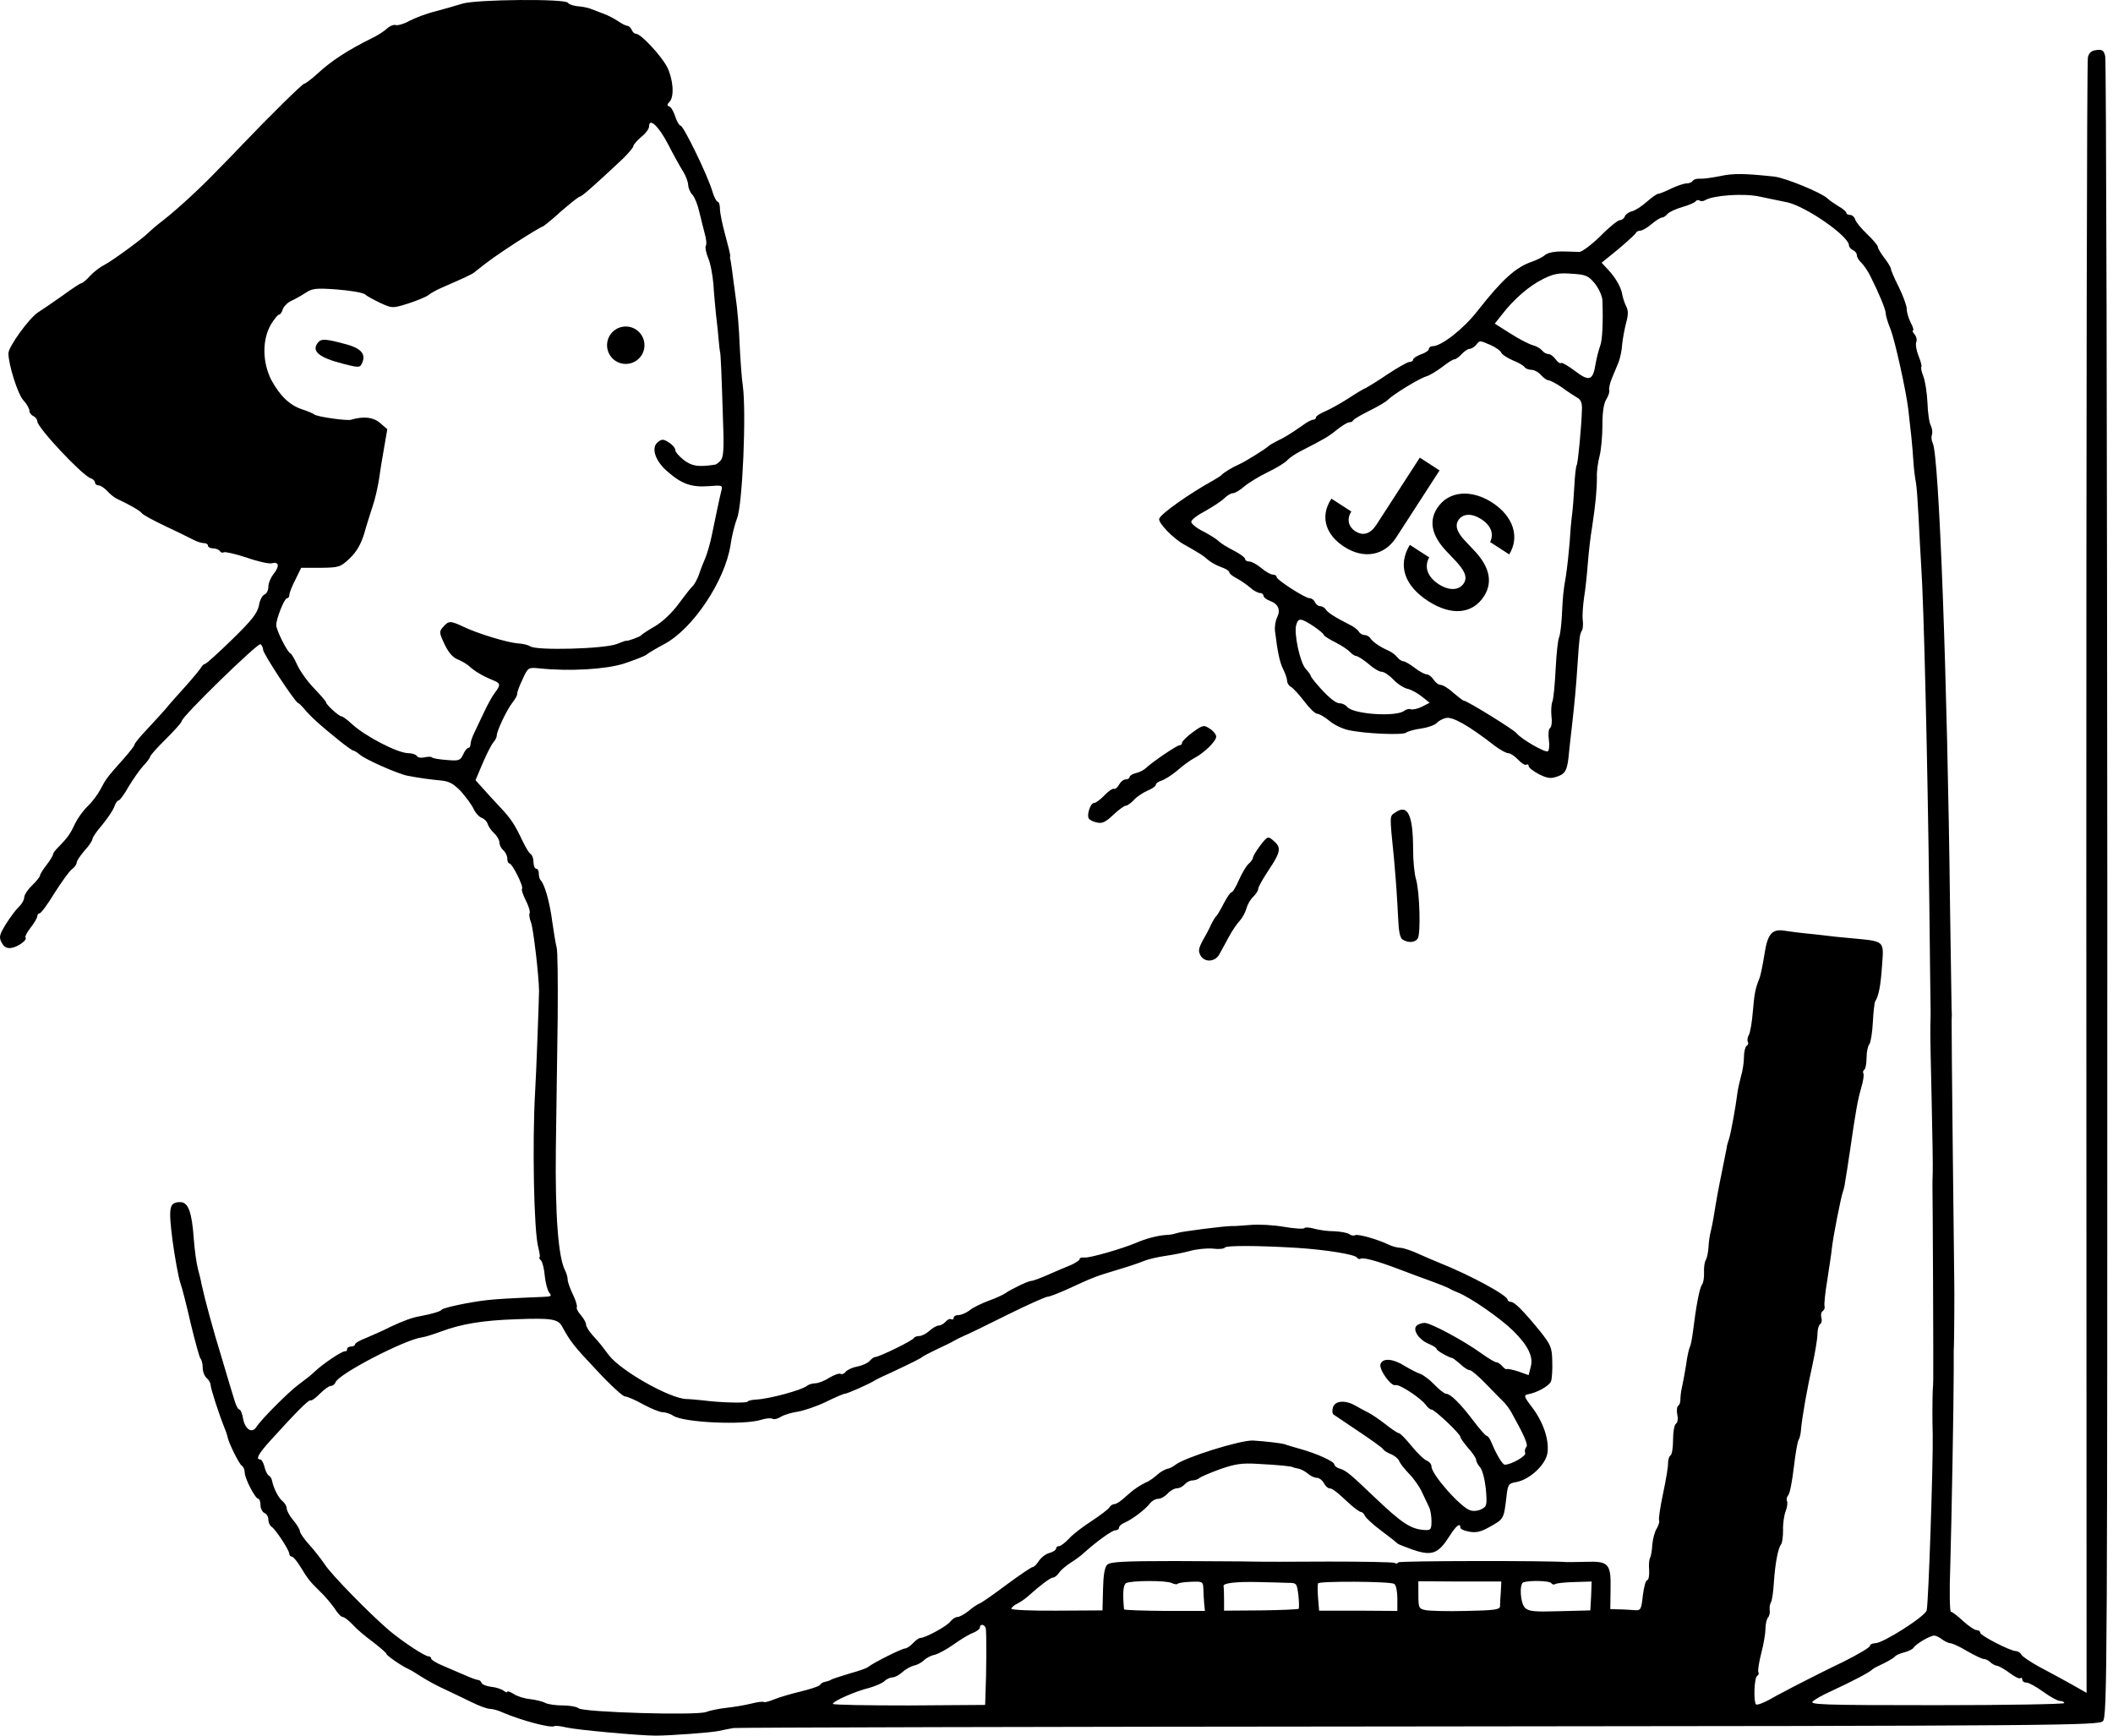 <svg width="280" height="230" viewBox="0 0 280 230" fill="none" xmlns="http://www.w3.org/2000/svg">
<path d="M61.307 0.473C60.437 0.752 58.802 1.204 57.654 1.517C56.505 1.795 54.974 2.387 54.244 2.77C53.513 3.187 52.713 3.396 52.469 3.326C52.191 3.222 51.669 3.431 51.286 3.779C50.939 4.127 49.999 4.718 49.269 5.066C46.172 6.597 43.945 8.023 42.066 9.763C41.266 10.494 40.466 11.085 40.327 11.085C40.083 11.085 35.769 15.33 32.151 19.122C31.524 19.783 30.794 20.549 30.515 20.827C30.237 21.105 29.402 21.975 28.637 22.741C26.514 24.967 23.348 27.855 21.643 29.177C20.773 29.838 19.938 30.569 19.73 30.778C19.138 31.439 14.928 34.535 13.85 35.092C13.293 35.37 12.423 36.031 11.936 36.553C11.449 37.11 10.927 37.527 10.788 37.527C10.649 37.527 9.535 38.258 8.352 39.128C7.135 39.998 5.639 41.007 5.047 41.389C3.864 42.155 1.116 45.947 1.116 46.817C1.116 48.313 2.368 52.279 3.099 53.045C3.551 53.532 3.899 54.158 3.899 54.437C3.899 54.715 4.143 55.028 4.421 55.133C4.699 55.272 4.943 55.585 4.943 55.828C4.943 56.663 10.823 62.926 12.006 63.378C12.354 63.483 12.597 63.761 12.597 63.97C12.597 64.144 12.806 64.318 13.049 64.318C13.328 64.318 13.815 64.666 14.198 65.048C14.546 65.466 15.172 65.953 15.555 66.127C17.259 66.927 18.581 67.693 18.79 68.006C18.929 68.215 20.286 68.945 21.817 69.676C23.348 70.406 25.018 71.207 25.54 71.485C26.027 71.763 26.688 71.972 27.001 71.972C27.314 71.972 27.558 72.111 27.558 72.32C27.558 72.494 27.871 72.668 28.219 72.668C28.602 72.668 29.019 72.842 29.124 73.016C29.263 73.225 29.471 73.294 29.645 73.19C29.82 73.085 31.176 73.399 32.672 73.886C34.134 74.408 35.63 74.721 35.978 74.651C36.952 74.373 37.091 74.999 36.291 76.008C35.873 76.53 35.56 77.295 35.56 77.782C35.56 78.235 35.317 78.687 35.038 78.791C34.76 78.896 34.412 79.557 34.308 80.253C34.099 81.262 33.368 82.201 30.759 84.741C28.95 86.515 27.314 87.977 27.175 87.977C27.036 87.977 26.758 88.22 26.619 88.499C26.445 88.777 25.505 89.925 24.531 91.004C23.522 92.117 22.374 93.404 21.991 93.891C21.574 94.379 20.46 95.596 19.521 96.605C18.581 97.579 17.816 98.519 17.816 98.693C17.816 98.832 17.19 99.632 16.424 100.502C14.163 103.042 14.058 103.181 13.328 104.573C12.945 105.303 12.18 106.312 11.623 106.834C11.066 107.356 10.336 108.365 9.988 109.061C9.327 110.487 8.979 110.975 7.831 112.158C7.378 112.575 7.03 113.062 7.03 113.201C7.03 113.375 6.648 114.002 6.161 114.628C5.673 115.254 5.291 115.88 5.291 116.054C5.291 116.193 4.804 116.785 4.247 117.342C3.655 117.898 3.203 118.629 3.203 118.942C3.203 119.255 2.89 119.812 2.507 120.16C2.125 120.508 1.359 121.552 0.802 122.421C-0.067 123.848 -0.172 124.161 0.211 124.892C0.524 125.483 0.872 125.692 1.464 125.622C2.333 125.518 3.69 124.544 3.377 124.231C3.273 124.126 3.586 123.535 4.073 122.908C4.56 122.282 4.943 121.621 4.943 121.412C4.943 121.204 5.082 121.03 5.256 121.03C5.43 121.03 6.334 119.812 7.239 118.316C8.178 116.855 9.187 115.428 9.535 115.184C9.883 114.941 10.162 114.523 10.162 114.315C10.162 114.071 10.649 113.375 11.205 112.714C11.797 112.088 12.249 111.392 12.249 111.183C12.249 110.975 12.841 110.105 13.606 109.235C14.337 108.33 15.033 107.287 15.172 106.834C15.311 106.417 15.555 106.069 15.729 106.069C15.868 106.069 16.494 105.234 17.051 104.225C17.642 103.251 18.512 101.998 18.999 101.476C19.486 100.954 19.904 100.398 19.904 100.258C19.904 100.119 20.843 99.041 21.991 97.927C23.139 96.779 24.079 95.735 24.079 95.561C24.079 94.97 34.169 85.159 34.517 85.367C34.69 85.472 34.864 85.82 34.864 86.098C34.864 86.62 39.005 92.917 39.492 93.161C39.631 93.196 39.944 93.509 40.188 93.787C41.127 94.935 42.275 95.979 44.989 98.171C45.859 98.867 46.694 99.458 46.798 99.458C46.937 99.458 47.32 99.702 47.703 100.015C48.468 100.676 52.748 102.555 54 102.798C55.636 103.111 56.958 103.285 58.384 103.425C59.532 103.529 60.089 103.842 61.098 104.886C61.759 105.651 62.525 106.66 62.768 107.217C63.012 107.739 63.499 108.261 63.812 108.365C64.125 108.47 64.508 108.817 64.612 109.165C64.716 109.513 65.099 110.07 65.482 110.418C65.865 110.766 66.178 111.323 66.178 111.636C66.178 111.984 66.421 112.436 66.7 112.679C66.978 112.923 67.222 113.41 67.222 113.758C67.222 114.141 67.361 114.419 67.5 114.419C67.882 114.419 69.448 117.55 69.17 117.794C69.066 117.898 69.309 118.594 69.692 119.36C70.075 120.09 70.283 120.856 70.179 121.03C70.075 121.169 70.179 121.76 70.388 122.317C70.666 123.082 71.397 129.136 71.431 131.293C71.431 132.094 71.049 142.601 70.909 144.689C70.527 151.334 70.736 163.094 71.327 165.286C71.501 166.016 71.605 166.608 71.501 166.608C71.397 166.608 71.466 166.817 71.71 167.06C71.918 167.339 72.127 168.243 72.197 169.148C72.301 170.052 72.545 170.992 72.788 171.305C73.171 171.757 73.032 171.827 71.884 171.862C67.604 172.036 65.865 172.14 64.612 172.279C62.35 172.523 58.697 173.288 58.523 173.566C58.384 173.775 57.236 174.123 55.74 174.401C54.661 174.575 53.444 175.028 51.739 175.828C50.799 176.315 49.338 176.941 48.538 177.289C47.703 177.602 47.042 177.985 47.042 178.159C47.042 178.298 46.798 178.437 46.52 178.437C46.242 178.437 45.998 178.577 45.998 178.785C45.998 178.959 45.894 179.098 45.755 179.064C45.407 178.959 42.727 180.768 41.684 181.777C41.301 182.16 40.327 182.926 39.561 183.482C38.17 184.526 34.656 188.04 33.96 189.119C33.403 189.989 32.498 189.432 32.22 188.04C32.116 187.344 31.872 186.788 31.733 186.788C31.559 186.788 31.281 186.266 31.107 185.674C30.898 185.048 30.133 182.473 29.402 180.003C28.219 176.176 27.175 172.314 26.688 170.087C26.653 169.809 26.445 168.939 26.236 168.174C26.027 167.408 25.784 165.599 25.679 164.172C25.436 160.658 24.948 159.301 23.905 159.301C22.409 159.301 22.304 159.928 22.861 164.381C23.174 166.643 23.626 169.148 23.87 169.913C24.148 170.679 24.774 173.184 25.296 175.48C25.853 177.776 26.41 179.794 26.549 180.003C26.723 180.177 26.862 180.734 26.862 181.256C26.862 181.777 27.106 182.369 27.384 182.613C27.662 182.856 27.906 183.274 27.906 183.517C27.906 183.969 29.019 187.414 29.75 189.223C29.959 189.71 30.133 190.267 30.167 190.476C30.376 191.38 31.698 194.024 32.046 194.233C32.255 194.372 32.429 194.755 32.429 195.138C32.429 195.903 33.821 198.617 34.238 198.617C34.377 198.617 34.517 199 34.517 199.452C34.517 199.904 34.76 200.357 35.038 200.496C35.317 200.6 35.56 200.983 35.56 201.366C35.56 201.748 35.769 202.201 36.013 202.34C36.534 202.688 38.344 205.436 38.344 205.924C38.344 206.097 38.483 206.271 38.657 206.271C38.831 206.271 39.353 206.863 39.77 207.559C40.849 209.333 41.127 209.646 42.449 210.934C43.075 211.525 43.91 212.534 44.328 213.126C44.711 213.752 45.198 214.274 45.407 214.274C45.615 214.274 46.207 214.726 46.694 215.248C47.181 215.805 48.399 216.848 49.408 217.579C50.382 218.344 51.217 219.04 51.217 219.18C51.217 219.388 53.339 220.85 54.174 221.197C54.383 221.267 55.148 221.754 55.914 222.241C56.679 222.728 58.106 223.494 59.045 223.911C60.019 224.364 61.585 225.129 62.525 225.581C63.499 226.068 64.577 226.451 64.925 226.451C65.273 226.451 66.038 226.66 66.63 226.938C69.066 227.982 72.962 229.026 73.449 228.747C73.588 228.643 74.319 228.747 75.085 228.921C76.407 229.235 84.757 230 86.879 230C88.828 230 94.429 229.582 95.264 229.374C95.717 229.269 96.586 229.095 97.213 228.991C97.839 228.921 138.79 228.817 188.195 228.782C272.88 228.713 278.099 228.643 278.656 228.086C279.247 227.53 279.247 221.371 279.247 117.968C279.213 57.707 279.108 7.989 278.969 7.467C278.795 6.701 278.586 6.527 277.821 6.632C277.16 6.701 276.812 6.98 276.673 7.606C276.534 8.093 276.464 57.046 276.464 116.402L276.499 224.329L274.411 223.146C273.263 222.52 271.384 221.476 270.236 220.884C269.088 220.258 268.009 219.527 267.87 219.284C267.731 219.006 267.383 218.797 267.14 218.797C266.409 218.797 262.408 216.744 262.408 216.361C262.408 216.187 262.199 216.013 261.921 216.013C261.642 216.013 260.842 215.457 260.112 214.796C259.416 214.135 258.685 213.578 258.511 213.578C258.372 213.578 258.302 210.829 258.441 207.385C258.615 201.261 258.894 185.883 258.894 181.569C258.894 180.316 258.894 179.133 258.894 178.959C258.963 178.298 258.998 170.679 258.963 169.739C258.929 167.756 258.581 135.99 258.615 135.295C258.65 134.807 258.65 134.181 258.615 133.903C258.615 133.625 258.511 127.501 258.407 120.334C258.059 90.064 256.945 60.212 256.11 58.716C255.936 58.368 255.902 57.881 256.006 57.603C256.11 57.29 256.041 56.768 255.867 56.42C255.658 56.072 255.449 54.68 255.415 53.358C255.345 52.001 255.101 50.435 254.858 49.844C254.614 49.252 254.51 48.661 254.614 48.592C254.684 48.487 254.51 47.861 254.232 47.165C253.953 46.469 253.814 45.669 253.918 45.356C254.058 45.077 253.953 44.59 253.71 44.312C253.466 44.034 253.362 43.79 253.501 43.79C253.64 43.79 253.501 43.338 253.188 42.746C252.909 42.19 252.666 41.389 252.666 40.937C252.666 40.485 252.179 39.197 251.622 38.049C251.031 36.901 250.578 35.823 250.578 35.649C250.578 35.475 250.196 34.814 249.709 34.187C249.221 33.561 248.839 32.9 248.839 32.726C248.839 32.517 248.212 31.787 247.447 31.056C246.682 30.325 245.951 29.456 245.847 29.108C245.742 28.76 245.429 28.481 245.151 28.481C244.872 28.481 244.664 28.342 244.664 28.203C244.664 28.064 244.211 27.646 243.62 27.333C243.063 26.985 242.402 26.533 242.159 26.289C241.358 25.524 236.592 23.576 235.13 23.402C231.199 22.984 229.703 22.949 227.963 23.332C226.919 23.541 225.702 23.715 225.284 23.68C224.867 23.645 224.414 23.784 224.31 23.958C224.206 24.167 223.823 24.306 223.475 24.306C223.162 24.306 222.222 24.619 221.422 25.002C220.657 25.385 219.856 25.698 219.683 25.698C219.543 25.698 218.848 26.185 218.221 26.742C217.56 27.333 216.69 27.89 216.273 27.994C215.821 28.099 215.403 28.412 215.299 28.69C215.194 28.968 214.916 29.177 214.638 29.177C214.394 29.177 213.211 30.117 212.063 31.3C210.88 32.448 209.627 33.387 209.28 33.387C208.932 33.352 207.888 33.352 206.983 33.318C205.974 33.318 205.07 33.492 204.722 33.805C204.409 34.083 203.608 34.466 203.017 34.674C200.86 35.405 199.051 37.04 195.78 41.215C193.936 43.581 191.013 45.878 189.831 45.878C189.552 45.878 189.343 46.052 189.343 46.26C189.343 46.434 188.856 46.782 188.3 46.956C187.743 47.165 187.256 47.478 187.256 47.652C187.256 47.826 187.047 47.965 186.769 47.965C186.525 47.965 185.238 48.696 183.916 49.566C182.594 50.47 181.272 51.27 180.993 51.41C180.715 51.514 179.601 52.175 178.558 52.871C177.514 53.532 176.122 54.297 175.531 54.541C174.905 54.819 174.383 55.133 174.383 55.306C174.383 55.48 174.209 55.62 174 55.62C173.791 55.62 173.13 55.968 172.539 56.42C171.043 57.464 170.207 57.986 169.164 58.473C168.677 58.716 168.224 58.995 168.12 59.099C167.772 59.447 164.954 61.221 164.188 61.534C163.319 61.917 162.101 62.648 161.857 62.961C161.753 63.065 161.266 63.378 160.779 63.657C157.682 65.362 153.82 68.075 153.611 68.736C153.437 69.258 155.455 71.381 156.952 72.181C158.97 73.329 159.387 73.573 160.048 74.164C160.396 74.477 161.196 74.93 161.788 75.138C162.414 75.347 162.901 75.66 162.901 75.834C162.901 76.008 163.319 76.356 163.875 76.634C164.397 76.913 165.197 77.469 165.65 77.852C166.102 78.269 166.693 78.583 166.972 78.583C167.215 78.583 167.424 78.757 167.424 78.931C167.424 79.139 167.807 79.453 168.294 79.626C169.407 80.044 169.72 80.844 169.233 81.818C169.025 82.236 168.885 83.036 168.955 83.628C169.303 86.481 169.581 87.768 170.034 88.672C170.312 89.229 170.555 89.925 170.555 90.203C170.555 90.482 170.764 90.865 171.043 91.004C171.321 91.143 172.121 92.013 172.817 92.917C173.513 93.857 174.278 94.587 174.557 94.587C174.8 94.587 175.531 95.005 176.122 95.492C176.714 96.014 177.862 96.57 178.662 96.744C180.854 97.231 185.864 97.44 186.316 97.092C186.56 96.918 187.465 96.64 188.369 96.536C189.239 96.397 190.144 96.083 190.387 95.805C190.596 95.561 191.153 95.248 191.605 95.144C192.475 94.935 194.632 96.153 198.076 98.832C198.772 99.354 199.572 99.806 199.851 99.806C200.129 99.806 200.721 100.189 201.173 100.676C201.59 101.128 202.112 101.441 202.251 101.337C202.425 101.233 202.565 101.302 202.565 101.511C202.565 101.72 203.191 102.207 203.922 102.59C205.035 103.146 205.487 103.216 206.357 102.903C207.47 102.52 207.714 102.068 207.923 99.632C207.992 98.867 208.166 97.44 208.271 96.501C208.688 92.848 208.862 90.83 209.036 88.151C209.28 84.567 209.314 84.045 209.627 83.558C209.767 83.349 209.801 82.688 209.732 82.132C209.662 81.54 209.767 80.218 209.906 79.209C210.08 78.2 210.289 76.217 210.393 74.825C210.497 73.433 210.741 71.172 210.984 69.78C211.437 66.753 211.611 64.944 211.611 63.204C211.576 62.474 211.75 61.221 211.959 60.456C212.167 59.656 212.341 57.812 212.341 56.35C212.341 54.576 212.515 53.462 212.863 52.906C213.142 52.453 213.316 51.897 213.246 51.688C213.176 51.444 213.35 50.714 213.629 50.053C213.907 49.392 214.29 48.452 214.498 47.965C214.672 47.478 214.916 46.469 214.951 45.704C215.02 44.938 215.264 43.651 215.473 42.816C215.786 41.703 215.786 41.146 215.473 40.554C215.264 40.137 215.055 39.476 214.986 39.093C214.846 38.119 214.116 36.832 213.107 35.753L212.237 34.814L214.464 33.004C215.647 31.995 216.725 31.021 216.76 30.882C216.83 30.708 217.108 30.569 217.351 30.569C217.595 30.569 218.291 30.186 218.848 29.699C219.439 29.212 220.03 28.829 220.239 28.829C220.413 28.829 220.761 28.62 220.97 28.342C221.179 28.099 222.083 27.681 222.918 27.438C223.788 27.194 224.588 26.846 224.693 26.672C224.797 26.533 225.041 26.463 225.215 26.568C225.389 26.707 225.702 26.672 225.945 26.533C227.024 25.872 231.095 25.594 233.147 26.046C234.226 26.255 235.896 26.637 236.835 26.811C239.34 27.368 245.012 31.3 245.012 32.517C245.012 32.726 245.255 33.004 245.533 33.144C245.812 33.248 246.055 33.561 246.055 33.805C246.055 34.083 246.334 34.535 246.682 34.848C246.995 35.161 247.517 35.927 247.83 36.553C249.013 38.919 249.883 41.007 249.883 41.529C249.883 41.807 250.161 42.781 250.544 43.686C251.1 45.147 252.562 51.653 252.875 54.263C253.153 56.629 253.431 59.099 253.536 60.978C253.605 62.126 253.779 63.448 253.884 63.935C253.988 64.422 254.127 66.475 254.232 68.493C254.336 70.511 254.475 73.399 254.58 74.929C254.927 79.905 255.415 100.015 255.658 119.464C255.728 127.118 255.832 133.625 255.832 133.903C255.832 134.181 255.832 135.121 255.797 135.99C255.762 136.86 255.867 141.314 255.971 145.906C256.076 150.499 256.145 154.813 256.11 155.474C256.076 156.135 256.076 156.936 256.076 157.214C256.11 157.945 256.215 181.917 256.18 182.786C256.18 183.169 256.145 183.865 256.11 184.352C256.076 185.431 256.041 187.797 256.11 190.093C256.18 193.711 255.554 212.43 255.31 213.404C255.101 214.204 249.535 217.753 248.491 217.753C248.108 217.753 247.795 217.927 247.795 218.101C247.795 218.31 246.194 219.249 244.246 220.223C242.263 221.163 239.897 222.38 238.923 222.868C237.983 223.355 236.87 223.911 236.522 224.12C236.139 224.294 235.2 224.816 234.4 225.268C233.565 225.721 232.834 225.964 232.695 225.86C232.347 225.512 232.451 222.346 232.834 222.102C233.043 221.963 233.112 221.754 233.008 221.58C232.904 221.441 233.078 220.293 233.391 219.075C233.704 217.892 233.948 216.431 233.948 215.839C233.948 215.283 234.087 214.622 234.261 214.378C234.469 214.169 234.574 213.682 234.504 213.334C234.469 212.986 234.539 212.534 234.678 212.325C234.817 212.082 234.991 210.934 235.061 209.716C235.235 207.106 235.618 205.193 236 204.671C236.174 204.497 236.279 203.627 236.279 202.757C236.244 201.922 236.418 200.774 236.627 200.252C236.835 199.696 236.905 199.104 236.8 198.93C236.696 198.721 236.766 198.374 236.974 198.13C237.183 197.886 237.496 196.251 237.705 194.442C237.914 192.668 238.192 191.032 238.331 190.824C238.471 190.615 238.61 190.058 238.645 189.571C238.784 187.831 239.514 183.761 240.175 180.873C240.523 179.238 240.836 177.394 240.836 176.802C240.836 176.176 241.01 175.584 241.184 175.48C241.393 175.341 241.463 174.958 241.358 174.61C241.254 174.262 241.324 173.88 241.532 173.74C241.741 173.601 241.845 173.323 241.776 173.079C241.706 172.871 241.845 171.374 242.124 169.739C242.367 168.104 242.68 166.156 242.75 165.39C242.924 163.825 243.933 158.71 244.211 157.91C244.316 157.631 244.455 157.075 244.49 156.692C244.559 156.309 244.698 155.439 244.803 154.778C244.907 154.117 245.046 153.074 245.151 152.482C245.916 147.124 246.194 145.698 246.612 144.236C246.89 143.332 247.03 142.427 246.925 142.253C246.821 142.079 246.89 141.87 247.03 141.766C247.203 141.662 247.343 140.931 247.343 140.166C247.343 139.4 247.517 138.6 247.725 138.356C247.899 138.113 248.108 136.791 248.178 135.469C248.247 134.112 248.386 132.859 248.491 132.685C248.943 132.024 249.221 130.598 249.395 127.953C249.639 124.613 249.813 124.752 245.359 124.335C244.107 124.231 242.472 124.057 241.706 123.952C240.941 123.848 239.758 123.743 239.097 123.674C238.436 123.604 237.322 123.465 236.661 123.361C234.852 123.013 234.226 123.674 233.808 126.492C233.6 127.779 233.321 129.171 233.182 129.554C232.591 131.015 232.486 131.607 232.277 134.007C232.173 135.399 231.93 136.791 231.756 137.139C231.547 137.452 231.512 137.904 231.616 138.078C231.721 138.252 231.651 138.461 231.442 138.6C231.268 138.704 231.095 139.4 231.095 140.096C231.095 140.792 230.921 141.94 230.712 142.601C230.538 143.262 230.294 144.271 230.225 144.863C230.016 146.602 229.32 150.395 229.111 150.951C229.007 151.23 228.833 151.786 228.798 152.169C228.729 152.552 228.45 153.943 228.172 155.3C227.72 157.492 227.476 158.814 227.059 161.389C226.989 161.876 226.815 162.642 226.711 163.129C226.571 163.616 226.432 164.555 226.398 165.251C226.363 165.947 226.189 166.712 226.05 166.956C225.876 167.199 225.771 167.965 225.806 168.626C225.841 169.322 225.702 170.052 225.528 170.261C225.215 170.644 224.762 173.01 224.31 176.663C224.206 177.498 224.032 178.333 223.927 178.507C223.823 178.681 223.579 179.69 223.44 180.803C223.266 181.882 223.023 183.239 222.883 183.83C222.744 184.387 222.675 185.152 222.675 185.465C222.675 185.813 222.57 186.161 222.396 186.266C222.222 186.37 222.153 186.927 222.257 187.449C222.396 188.005 222.292 188.562 222.083 188.666C221.874 188.806 221.701 189.745 221.701 190.789C221.701 191.833 221.561 192.772 221.353 192.876C221.179 192.981 221.039 193.433 221.039 193.851C221.074 194.268 220.761 196.112 220.378 197.921C219.996 199.73 219.752 201.331 219.857 201.505C219.926 201.644 219.787 202.131 219.543 202.549C219.265 202.966 219.021 203.94 218.952 204.671C218.917 205.436 218.778 206.202 218.674 206.411C218.534 206.585 218.465 207.35 218.534 208.081C218.569 208.811 218.465 209.403 218.256 209.403C218.082 209.403 217.839 210.307 217.699 211.421C217.491 213.334 217.421 213.439 216.551 213.369C216.029 213.334 215.125 213.265 214.498 213.265L213.385 213.23L213.42 210.621C213.489 207.211 213.176 206.863 210.149 206.967C208.932 207.002 207.818 207.002 207.61 207.002C205.139 206.793 185.412 206.828 185.307 207.037C185.203 207.211 184.96 207.246 184.786 207.106C184.577 207.002 180.645 206.933 176.018 206.933C171.39 206.967 166.833 206.967 165.858 206.933C164.919 206.898 160.326 206.898 155.664 206.863C148.845 206.863 147.105 206.967 146.723 207.35C146.375 207.663 146.201 208.777 146.166 210.621L146.096 213.404L140.042 213.439C136.737 213.474 134.023 213.334 134.023 213.195C134.023 213.021 134.371 212.708 134.823 212.499C135.241 212.291 135.832 211.873 136.111 211.63C137.85 210.064 139.207 209.055 139.52 209.055C139.729 209.055 140.112 208.777 140.355 208.394C140.599 208.046 141.295 207.454 141.852 207.106C142.443 206.724 143.243 206.167 143.591 205.819C145.296 204.288 147.349 202.792 147.801 202.792C148.079 202.792 148.288 202.618 148.288 202.444C148.288 202.236 148.636 201.922 149.088 201.748C150.097 201.296 151.802 200.009 152.394 199.209C152.637 198.895 153.124 198.617 153.472 198.617C153.82 198.617 154.377 198.304 154.725 197.921C155.073 197.539 155.629 197.225 155.943 197.225C156.29 197.225 156.743 196.982 156.986 196.703C157.23 196.425 157.682 196.182 157.995 196.182C158.308 196.182 158.726 196.042 158.935 195.868C159.109 195.695 160.361 195.173 161.683 194.686C163.701 193.99 164.571 193.851 166.728 193.99C169.477 194.129 171.182 194.303 171.356 194.442C171.39 194.477 171.704 194.546 172.052 194.616C172.399 194.686 172.991 194.999 173.304 195.277C173.652 195.59 174.174 195.834 174.487 195.834C174.8 195.834 175.218 196.147 175.426 196.53C175.635 196.912 175.948 197.225 176.157 197.225C176.54 197.225 177.131 197.678 178.801 199.243C179.462 199.835 180.158 200.357 180.332 200.357C180.506 200.357 180.75 200.6 180.854 200.844C180.958 201.122 181.933 202.027 183.011 202.827C184.125 203.662 185.064 204.393 185.168 204.532C185.273 204.636 186.247 205.019 187.325 205.402C189.761 206.202 190.596 205.889 192.057 203.592C192.962 202.166 193.519 201.714 193.519 202.444C193.519 202.618 194.04 202.862 194.667 202.966C195.536 203.14 196.198 203.001 197.207 202.444C199.329 201.261 199.259 201.4 199.642 198.2C199.816 196.703 199.92 196.564 200.964 196.39C202.773 196.042 204.896 194.024 205.07 192.459C205.278 190.719 204.478 188.388 202.982 186.44C201.938 185.083 201.904 184.874 202.46 184.77C203.678 184.561 205.278 183.656 205.522 183.065C205.661 182.717 205.731 181.534 205.696 180.386C205.661 178.542 205.487 178.194 204.061 176.385C201.869 173.706 200.721 172.557 200.233 172.523C199.99 172.523 199.781 172.383 199.781 172.244C199.781 171.653 194.771 168.939 190.561 167.269C190.178 167.13 189.1 166.643 188.126 166.225C187.186 165.773 186.038 165.39 185.586 165.355C185.168 165.355 184.438 165.147 184.02 164.938C182.594 164.242 179.915 163.477 179.567 163.685C179.358 163.79 179.045 163.72 178.801 163.546C178.558 163.372 177.688 163.198 176.818 163.163C175.948 163.163 174.731 162.989 174.139 162.816C173.513 162.642 172.921 162.607 172.852 162.746C172.747 162.885 171.53 162.816 170.138 162.572C168.746 162.328 166.728 162.224 165.684 162.328C164.641 162.398 163.527 162.502 163.249 162.468C162.24 162.468 156.464 163.198 155.943 163.407C155.664 163.511 155.038 163.651 154.551 163.651C153.403 163.72 151.837 164.138 150.55 164.694C148.671 165.495 144.287 166.747 143.696 166.643C143.348 166.608 143.069 166.677 143.069 166.851C143.069 166.991 142.547 167.339 141.956 167.617C141.33 167.86 139.973 168.452 138.929 168.904C137.92 169.357 136.876 169.739 136.667 169.739C136.25 169.739 133.954 170.853 133.223 171.375C132.979 171.548 132.04 172.001 131.066 172.349C130.126 172.697 128.944 173.253 128.491 173.636C128.039 173.984 127.378 174.262 127.03 174.262C126.647 174.262 126.369 174.436 126.369 174.645C126.369 174.819 126.23 174.923 126.056 174.819C125.882 174.715 125.569 174.854 125.325 175.132C125.082 175.41 124.664 175.654 124.386 175.654C124.142 175.654 123.585 175.967 123.168 176.35C122.75 176.733 122.124 177.046 121.811 177.046C121.463 177.046 121.15 177.185 121.08 177.324C120.976 177.637 116.488 179.829 115.966 179.829C115.792 179.829 115.479 180.073 115.235 180.351C114.992 180.629 114.296 180.942 113.635 181.082C113.009 181.186 112.313 181.499 112.069 181.777C111.86 182.056 111.547 182.16 111.373 182.056C111.199 181.951 110.538 182.195 109.877 182.578C109.251 182.995 108.416 183.308 108.033 183.308C107.685 183.308 107.233 183.448 107.024 183.587C106.398 184.178 101.91 185.396 100.17 185.465C99.648 185.5 99.126 185.605 99.057 185.744C98.918 185.953 95.473 185.883 93.142 185.57C92.376 185.5 91.402 185.396 90.985 185.396C88.828 185.361 82.322 181.708 80.686 179.586C80.269 179.064 79.816 178.437 79.677 178.263C79.503 178.055 79.016 177.463 78.529 176.941C78.042 176.419 77.659 175.758 77.659 175.515C77.659 175.271 77.346 174.715 76.963 174.262C76.581 173.845 76.337 173.358 76.442 173.219C76.511 173.079 76.302 172.314 75.92 171.548C75.537 170.748 75.224 169.878 75.224 169.565C75.224 169.287 75.085 168.765 74.911 168.417C73.971 166.677 73.554 161.041 73.658 152.169C73.728 147.194 73.832 139.365 73.902 134.773C73.936 130.18 73.902 126.04 73.763 125.553C73.623 125.066 73.38 123.5 73.171 122.073C72.858 119.603 72.162 117.133 71.64 116.646C71.501 116.507 71.397 116.089 71.397 115.741C71.397 115.393 71.257 115.115 71.049 115.115C70.875 115.115 70.701 114.732 70.701 114.28C70.701 113.793 70.527 113.306 70.318 113.167C70.109 113.062 69.657 112.297 69.274 111.496C68.196 109.235 67.743 108.539 66.282 106.973C65.551 106.208 64.508 105.06 63.986 104.468L63.012 103.39L63.951 101.163C64.473 99.945 65.099 98.693 65.377 98.38C65.621 98.101 65.83 97.684 65.83 97.475C65.83 96.849 67.152 94.065 67.917 93.091C68.3 92.604 68.578 92.082 68.544 91.908C68.509 91.769 68.822 90.899 69.24 90.029C69.97 88.429 70.005 88.429 71.466 88.568C75.467 88.986 80.199 88.707 82.669 87.942C84.026 87.49 85.383 86.968 85.662 86.759C85.94 86.515 87.019 85.889 88.062 85.332C91.82 83.314 96.03 77.017 96.795 72.285C96.969 70.998 97.387 69.397 97.665 68.702C98.396 66.927 98.918 54.645 98.43 51.096C98.291 50.227 98.117 47.791 98.013 45.704C97.943 43.581 97.7 40.763 97.491 39.441C97.317 38.084 97.073 36.449 97.004 35.788C96.9 35.127 96.83 34.501 96.795 34.396C96.726 34.292 96.726 34.083 96.76 33.944C96.795 33.77 96.482 32.517 96.099 31.126C95.717 29.734 95.403 28.203 95.403 27.681C95.403 27.159 95.264 26.742 95.125 26.742C94.951 26.742 94.603 26.081 94.36 25.246C93.733 23.158 90.567 16.652 90.185 16.652C90.045 16.652 89.698 16.13 89.489 15.469C89.28 14.808 88.932 14.182 88.689 14.112C88.375 14.008 88.375 13.834 88.723 13.486C89.384 12.79 89.21 10.528 88.41 8.893C87.61 7.362 84.931 4.474 84.27 4.474C84.061 4.474 83.817 4.231 83.713 3.953C83.574 3.674 83.33 3.431 83.156 3.431C82.983 3.431 82.391 3.152 81.904 2.804C81.382 2.457 80.512 2.004 79.921 1.795C79.364 1.587 78.564 1.274 78.181 1.134C77.798 0.995 77.033 0.856 76.476 0.821C75.92 0.752 75.398 0.578 75.259 0.369C74.945 -0.188 63.22 -0.083 61.307 0.473ZM88.514 19.087C89.245 20.514 90.15 22.149 90.532 22.741C90.88 23.297 91.194 24.132 91.194 24.55C91.228 24.967 91.472 25.524 91.75 25.802C92.029 26.081 92.446 27.09 92.655 28.029C92.864 28.934 93.212 30.256 93.385 30.952C93.594 31.648 93.664 32.378 93.525 32.587C93.42 32.761 93.559 33.492 93.838 34.187C94.151 34.883 94.429 36.449 94.534 37.632C94.603 38.815 94.777 40.659 94.882 41.703C95.021 42.746 95.16 44.242 95.23 45.008C95.299 45.773 95.369 46.469 95.403 46.574C95.508 46.782 95.612 49.426 95.821 56.107C95.96 59.586 95.856 60.664 95.473 61.047C95.23 61.326 94.916 61.534 94.777 61.569C92.516 61.917 91.716 61.778 90.637 60.978C90.011 60.491 89.489 59.899 89.489 59.656C89.489 59.377 89.106 58.925 88.654 58.647C87.958 58.194 87.714 58.159 87.227 58.542C86.218 59.273 86.775 61.082 88.514 62.543C90.359 64.144 91.646 64.596 93.942 64.422C95.717 64.283 95.786 64.283 95.577 65.083C95.334 66.057 94.847 68.388 94.325 70.928C94.116 71.972 93.733 73.294 93.49 73.886C93.246 74.442 92.829 75.486 92.62 76.147C92.376 76.808 91.994 77.504 91.75 77.713C91.541 77.887 90.707 78.965 89.906 80.044C89.036 81.227 87.784 82.41 86.775 83.001C85.87 83.523 85.07 84.045 84.966 84.184C84.792 84.393 83.156 84.984 82.983 84.915C82.913 84.88 82.391 85.089 81.765 85.332C80.129 85.993 71.049 86.237 70.248 85.646C70.005 85.472 69.309 85.298 68.648 85.263C67.256 85.159 63.429 84.01 61.446 83.071C59.672 82.236 59.463 82.236 58.732 83.071C58.175 83.697 58.175 83.802 58.906 85.367C59.393 86.411 59.985 87.107 60.576 87.35C61.063 87.524 61.759 87.942 62.107 88.22C62.838 88.916 63.951 89.577 65.238 90.099C66.352 90.551 66.386 90.725 65.551 91.839C65.204 92.291 64.577 93.439 64.125 94.413C63.673 95.353 63.081 96.605 62.838 97.127C62.559 97.684 62.35 98.345 62.35 98.623C62.35 98.902 62.211 99.11 62.072 99.11C61.898 99.11 61.585 99.493 61.376 99.98C60.994 100.78 60.82 100.85 59.219 100.711C58.245 100.641 57.34 100.502 57.236 100.363C57.132 100.258 56.679 100.258 56.262 100.363C55.809 100.467 55.357 100.398 55.253 100.189C55.114 99.98 54.592 99.806 54.07 99.806C52.643 99.771 48.329 97.545 46.555 95.875C45.998 95.353 45.407 94.935 45.267 94.935C44.919 94.935 43.215 93.37 43.215 93.091C43.215 92.952 42.484 92.117 41.614 91.212C40.709 90.273 39.735 88.881 39.387 88.116C39.039 87.316 38.622 86.62 38.448 86.55C38.031 86.341 36.604 83.488 36.604 82.827C36.604 81.992 37.683 79.278 38.031 79.278C38.205 79.278 38.344 79.07 38.344 78.826C38.344 78.583 38.692 77.678 39.144 76.808L39.909 75.243H42.484C44.919 75.208 45.093 75.173 46.346 73.99C47.285 73.085 47.807 72.146 48.26 70.72C48.573 69.571 49.095 67.971 49.373 67.101C49.686 66.231 50.034 64.666 50.208 63.622C50.347 62.578 50.66 60.63 50.904 59.308L51.321 56.872L50.347 56.037C49.443 55.272 48.19 55.133 46.52 55.62C45.998 55.794 42.032 55.237 41.649 54.924C41.475 54.785 40.744 54.471 40.083 54.263C38.378 53.706 37.091 52.453 35.943 50.331C34.76 48 34.725 45.008 35.908 42.99C36.326 42.294 36.813 41.703 36.952 41.703C37.126 41.703 37.37 41.389 37.474 40.972C37.613 40.589 38.135 40.067 38.622 39.858C39.144 39.615 40.014 39.128 40.536 38.78C41.371 38.223 41.892 38.154 44.676 38.362C46.45 38.502 48.12 38.78 48.399 39.023C48.642 39.267 49.582 39.754 50.452 40.172C51.982 40.867 52.017 40.867 54.139 40.206C55.288 39.824 56.505 39.337 56.784 39.093C57.062 38.85 57.897 38.397 58.628 38.084C61.655 36.762 62.49 36.379 62.838 36.101C64.786 34.535 65.725 33.874 68.439 32.1C70.179 30.986 71.675 30.082 71.849 30.047C71.988 30.047 73.101 29.142 74.319 28.029C75.572 26.951 76.685 26.046 76.859 26.046C77.103 26.046 78.947 24.411 82.461 21.105C83.261 20.34 83.922 19.54 83.922 19.366C83.922 19.192 84.409 18.635 84.966 18.148C85.557 17.696 86.01 17.069 86.01 16.756C86.01 15.539 87.262 16.687 88.514 19.087ZM211.332 37.562C211.854 38.223 212.307 39.197 212.341 39.789C212.446 42.781 212.341 45.112 212.028 45.878C211.854 46.365 211.576 47.408 211.437 48.209C211.089 50.435 210.602 50.609 208.688 49.148C207.783 48.452 206.948 48 206.844 48.104C206.705 48.209 206.427 48 206.148 47.617C205.87 47.235 205.452 46.921 205.209 46.921C204.93 46.921 204.548 46.713 204.339 46.434C204.095 46.156 203.539 45.843 203.086 45.739C202.599 45.599 201.312 44.938 200.164 44.208L198.076 42.886L199.016 41.703C200.651 39.58 202.704 37.841 204.478 36.971C205.87 36.275 206.601 36.136 208.271 36.275C210.115 36.379 210.463 36.519 211.332 37.562ZM197.485 45.704C198.181 46.017 198.842 46.469 198.946 46.748C199.051 46.991 199.746 47.443 200.477 47.757C201.208 48.035 201.904 48.452 202.043 48.661C202.147 48.835 202.565 49.009 202.947 49.009C203.295 49.009 203.887 49.322 204.2 49.705C204.548 50.088 205 50.401 205.209 50.401C205.418 50.401 206.218 50.818 206.983 51.34C207.714 51.897 208.653 52.488 209.001 52.697C209.488 52.941 209.662 53.428 209.627 54.263C209.558 56.629 209.106 61.36 208.932 61.639C208.827 61.813 208.688 63.065 208.619 64.422C208.549 65.814 208.41 67.553 208.305 68.319C208.201 69.084 208.062 70.72 207.992 71.972C207.888 73.225 207.679 75.173 207.505 76.321C207.122 78.548 207.122 78.722 206.948 81.923C206.879 83.106 206.705 84.254 206.601 84.463C206.461 84.671 206.253 86.515 206.148 88.568C206.044 90.621 205.87 92.604 205.696 93.022C205.557 93.404 205.522 94.274 205.592 94.97C205.696 95.666 205.592 96.327 205.418 96.466C205.209 96.57 205.139 97.266 205.244 98.032C205.348 98.762 205.278 99.458 205.104 99.563C204.757 99.771 201.556 97.927 200.964 97.162C200.581 96.675 194.388 92.848 193.971 92.848C193.866 92.848 193.24 92.361 192.579 91.804C191.953 91.212 191.187 90.76 190.909 90.76C190.631 90.76 190.213 90.447 189.97 90.064C189.726 89.681 189.309 89.368 189.065 89.368C188.822 89.368 188.091 88.986 187.465 88.499C186.838 88.011 186.143 87.629 185.969 87.629C185.76 87.629 185.377 87.385 185.134 87.072C184.89 86.759 184.368 86.376 183.951 86.202C182.837 85.715 181.898 85.054 181.585 84.567C181.446 84.358 181.098 84.15 180.819 84.15C180.541 84.15 180.193 83.941 180.054 83.697C179.915 83.419 179.323 83.001 178.732 82.723C176.888 81.784 175.948 81.192 175.67 80.74C175.531 80.531 175.183 80.322 174.939 80.322C174.661 80.322 174.383 80.079 174.243 79.8C174.139 79.522 173.826 79.278 173.548 79.278C172.956 79.278 169.164 76.843 169.164 76.46C169.164 76.286 168.955 76.147 168.677 76.147C168.398 76.147 167.702 75.764 167.146 75.277C166.554 74.79 165.858 74.408 165.545 74.408C165.232 74.408 164.989 74.268 164.989 74.06C164.989 73.886 164.328 73.399 163.527 72.981C162.692 72.564 161.788 72.007 161.509 71.728C161.231 71.45 160.292 70.859 159.422 70.406C158.552 69.989 157.856 69.397 157.856 69.154C157.856 68.876 158.691 68.249 159.7 67.727C160.674 67.171 161.823 66.44 162.205 66.057C162.588 65.675 163.11 65.362 163.353 65.362C163.632 65.362 164.293 64.979 164.849 64.492C165.406 64.005 166.833 63.135 167.981 62.578C169.164 62.021 170.312 61.291 170.555 61.012C170.834 60.699 171.599 60.177 172.26 59.83C175.461 58.194 176.018 57.881 177.166 56.942C177.827 56.42 178.558 55.968 178.766 55.968C179.01 55.968 179.254 55.863 179.323 55.689C179.393 55.55 180.332 54.993 181.445 54.437C182.594 53.88 183.707 53.219 183.916 52.975C184.646 52.245 188.056 50.157 188.995 49.879C189.483 49.74 190.422 49.148 191.118 48.626C191.814 48.07 192.544 47.617 192.718 47.617C192.927 47.617 193.345 47.304 193.692 46.921C194.04 46.539 194.528 46.226 194.736 46.226C194.98 46.226 195.363 45.982 195.606 45.704C196.128 45.077 195.954 45.077 197.485 45.704ZM174.035 82.967C174.8 83.488 175.426 84.01 175.426 84.15C175.426 84.254 176.122 84.706 176.957 85.124C177.792 85.541 178.662 86.133 178.906 86.411C179.149 86.689 179.532 86.933 179.741 86.933C179.949 86.968 180.68 87.42 181.341 87.977C182.002 88.568 182.768 89.02 183.081 89.02C183.394 89.02 184.09 89.473 184.646 90.064C185.168 90.621 186.038 91.178 186.525 91.282C187.012 91.386 187.882 91.873 188.439 92.326L189.448 93.126L188.439 93.648C187.882 93.926 187.221 94.065 186.978 93.996C186.734 93.891 186.351 93.996 186.108 94.17C185.099 95.04 179.323 94.657 178.523 93.683C178.314 93.404 177.862 93.196 177.514 93.196C176.957 93.196 175.844 92.256 174.313 90.447C173.965 90.029 173.687 89.647 173.687 89.542C173.687 89.438 173.374 89.02 173.026 88.638C172.26 87.803 171.425 83.871 171.773 82.793C172.052 81.853 172.365 81.888 174.035 82.967ZM171.773 165.355C175.635 165.599 179.532 166.225 179.81 166.643C179.915 166.817 180.123 166.886 180.263 166.817C180.61 166.573 182.489 167.095 185.342 168.174C186.699 168.695 188.578 169.391 189.552 169.739C190.526 170.087 191.64 170.539 191.988 170.713C192.336 170.922 192.892 171.166 193.171 171.27C194.841 171.931 198.772 174.645 200.512 176.35C202.46 178.263 203.226 179.794 202.843 181.116L202.565 182.23L201.208 181.743C200.442 181.499 199.781 181.36 199.677 181.43C199.607 181.499 199.329 181.36 199.085 181.047C198.842 180.768 198.494 180.525 198.285 180.525C198.111 180.525 197.207 180.003 196.302 179.342C193.936 177.637 189.587 175.306 188.787 175.306C188.404 175.306 187.917 175.48 187.708 175.689C187.151 176.245 188.056 177.568 189.343 178.089C189.935 178.333 190.387 178.646 190.387 178.785C190.387 178.994 191.988 179.899 192.475 179.968C192.579 180.003 193.031 180.351 193.519 180.768C193.971 181.221 194.528 181.569 194.771 181.569C194.98 181.569 195.919 182.369 196.859 183.343C197.798 184.283 198.842 185.396 199.225 185.744C199.572 186.092 200.06 186.753 200.303 187.205C202.043 190.336 202.53 191.485 202.251 191.763C202.077 191.937 202.008 192.285 202.112 192.563C202.251 192.946 200.268 194.094 199.398 194.094C199.12 194.094 198.32 192.807 197.659 191.206C197.45 190.684 197.172 190.267 196.998 190.267C196.859 190.267 196.058 189.362 195.223 188.249C193.519 185.987 192.196 184.7 191.64 184.7C191.431 184.7 190.735 184.178 190.109 183.517C189.483 182.856 188.613 182.195 188.195 182.056C187.778 181.917 186.838 181.43 186.143 181.012C184.612 180.038 183.255 179.933 182.942 180.734C182.663 181.43 184.333 183.761 184.925 183.552C185.412 183.378 188.265 185.257 188.926 186.161C189.169 186.509 189.517 186.788 189.691 186.788C190.109 186.788 193.519 190.023 193.519 190.406C193.519 190.58 194.006 191.241 194.562 191.902C195.154 192.528 195.606 193.259 195.606 193.468C195.606 193.677 195.85 194.129 196.128 194.442C196.441 194.79 196.754 196.042 196.893 197.295C197.067 199.417 197.033 199.626 196.337 199.974C195.919 200.218 195.258 200.287 194.841 200.148C193.553 199.765 189.691 195.381 189.691 194.338C189.691 194.024 189.413 193.711 189.1 193.572C188.752 193.468 187.847 192.598 187.082 191.659C186.316 190.719 185.551 189.919 185.377 189.919C185.203 189.919 184.438 189.397 183.637 188.771C182.837 188.145 181.828 187.449 181.341 187.205C180.854 186.962 180.089 186.544 179.601 186.266C178.279 185.5 176.922 185.605 176.644 186.474C176.505 186.892 176.54 187.309 176.714 187.449C176.888 187.553 178.384 188.562 180.019 189.675C181.689 190.789 183.15 191.833 183.29 192.041C183.394 192.25 183.881 192.528 184.333 192.702C184.82 192.911 185.273 193.294 185.412 193.607C185.516 193.92 186.108 194.651 186.699 195.277C187.291 195.868 188.091 196.982 188.439 197.747C188.787 198.513 189.239 199.417 189.378 199.73C189.552 200.078 189.691 200.913 189.691 201.574C189.691 202.618 189.587 202.792 188.926 202.757C186.978 202.688 185.795 201.888 182.002 198.269C178.836 195.242 178.384 194.894 177.549 194.616C177.131 194.512 176.818 194.233 176.818 194.059C176.818 193.677 174.452 192.598 172.295 192.007C171.425 191.763 170.486 191.485 170.208 191.38C169.755 191.241 167.737 190.998 166.032 190.893C164.362 190.824 156.917 193.155 155.734 194.129C155.421 194.372 154.934 194.616 154.655 194.651C154.377 194.72 153.785 195.033 153.368 195.416C152.985 195.764 152.394 196.182 152.115 196.321C151.037 196.808 150.132 197.434 149.158 198.339C148.567 198.895 147.94 199.313 147.697 199.313C147.453 199.313 147.14 199.522 147.001 199.765C146.862 200.009 145.783 200.809 144.635 201.574C143.487 202.305 142.13 203.349 141.643 203.906C141.156 204.427 140.564 204.88 140.355 204.88C140.112 204.88 139.938 205.019 139.938 205.228C139.938 205.402 139.555 205.645 139.103 205.784C138.616 205.889 137.99 206.376 137.676 206.828C137.398 207.28 137.015 207.663 136.841 207.663C136.667 207.663 135.137 208.707 133.432 209.959C131.762 211.212 130.126 212.36 129.848 212.465C129.57 212.569 128.874 213.021 128.352 213.474C127.795 213.926 127.134 214.274 126.891 214.274C126.612 214.274 126.195 214.552 125.951 214.865C125.499 215.491 122.611 217.057 121.95 217.057C121.776 217.057 121.324 217.37 120.976 217.753C120.628 218.136 120.141 218.449 119.932 218.449C119.515 218.449 115.757 220.328 115.061 220.884C114.887 221.058 113.774 221.441 112.626 221.754C111.478 222.102 110.399 222.45 110.19 222.554C110.016 222.694 109.634 222.798 109.355 222.868C109.077 222.902 108.764 223.076 108.659 223.285C108.555 223.459 107.372 223.842 106.085 224.155C104.797 224.468 103.232 224.92 102.571 225.199C101.91 225.477 101.318 225.616 101.214 225.547C101.144 225.442 100.379 225.547 99.544 225.755C98.709 225.964 97.248 226.208 96.273 226.312C95.334 226.416 94.081 226.66 93.559 226.869C92.272 227.356 77.346 226.903 76.685 226.382C76.442 226.173 75.502 225.999 74.597 225.999C73.693 225.999 72.684 225.86 72.301 225.686C71.953 225.477 71.049 225.268 70.283 225.164C69.483 225.094 68.509 224.781 68.056 224.468C67.604 224.19 67.222 224.05 67.222 224.19C67.222 224.329 67.013 224.259 66.734 224.05C66.491 223.842 65.76 223.598 65.099 223.529C64.473 223.459 63.881 223.215 63.812 223.007C63.742 222.798 63.533 222.624 63.359 222.624C63.186 222.624 62.385 222.346 61.55 221.963C60.75 221.615 59.428 221.058 58.628 220.71C57.793 220.362 57.132 219.945 57.132 219.771C57.132 219.632 56.992 219.493 56.784 219.493C56.297 219.493 53.339 217.544 51.6 216.083C49.06 213.926 43.876 208.637 43.041 207.315C42.588 206.654 41.684 205.471 40.988 204.706C40.292 203.94 39.735 203.14 39.735 202.897C39.735 202.688 39.353 202.027 38.865 201.47C38.378 200.879 37.996 200.183 37.996 199.904C37.996 199.626 37.752 199.174 37.439 198.93C36.882 198.478 36.256 197.225 36.047 196.216C36.013 195.938 35.804 195.625 35.595 195.521C35.421 195.416 35.143 194.859 35.038 194.338C34.899 193.816 34.656 193.398 34.482 193.398C33.855 193.398 34.203 192.702 35.804 190.928C39.179 187.205 40.918 185.431 41.162 185.57C41.266 185.674 41.823 185.257 42.38 184.7C42.936 184.143 43.597 183.656 43.841 183.656C44.084 183.656 44.363 183.448 44.467 183.169C44.885 182.056 53.618 177.533 55.914 177.22C56.297 177.185 57.48 176.802 58.523 176.419C61.133 175.445 64.021 174.958 68.474 174.819C73.032 174.645 73.971 174.784 74.493 175.793C75.572 177.776 76.059 178.403 79.086 181.604C80.86 183.517 82.53 185.048 82.809 185.048C83.087 185.048 84.165 185.5 85.209 186.092C86.253 186.648 87.401 187.136 87.784 187.136C88.167 187.136 88.828 187.344 89.245 187.623C90.672 188.527 98.604 188.875 100.866 188.145C101.492 187.936 102.153 187.901 102.362 188.005C102.571 188.145 103.093 188.005 103.51 187.727C103.928 187.483 104.937 187.17 105.737 187.066C106.537 186.927 108.207 186.37 109.425 185.779C110.643 185.187 111.756 184.7 111.93 184.7C112.243 184.7 115.096 183.448 115.931 182.926C116.209 182.752 117.149 182.299 118.019 181.917C120.698 180.664 122.02 180.003 122.194 179.829C122.298 179.725 123.168 179.272 124.107 178.82C125.082 178.368 126.091 177.881 126.369 177.707C126.647 177.533 127.273 177.22 127.761 177.011C128.213 176.837 130.788 175.584 133.501 174.227C136.18 172.905 138.581 171.827 138.859 171.827C139.103 171.827 140.355 171.34 141.643 170.748C144.913 169.252 145.052 169.183 147.94 168.313C149.367 167.895 151.037 167.339 151.593 167.095C152.185 166.851 153.437 166.573 154.377 166.434C155.351 166.295 156.812 166.016 157.682 165.773C158.552 165.529 159.909 165.39 160.709 165.46C161.475 165.564 162.205 165.495 162.31 165.321C162.484 165.042 166.519 165.042 171.773 165.355ZM155.281 209.786C155.595 209.925 155.943 209.994 156.047 209.89C156.151 209.751 156.952 209.646 157.821 209.612C159.317 209.542 159.422 209.612 159.457 210.447C159.457 210.934 159.526 211.803 159.561 212.395L159.665 213.474H154.342C151.385 213.439 148.984 213.369 148.949 213.265C148.74 211.038 148.845 210.029 149.228 209.786C149.889 209.438 154.586 209.403 155.281 209.786ZM170.59 209.751C171.843 209.751 171.843 209.786 172.052 211.386C172.156 212.325 172.156 213.126 172.086 213.195C172.017 213.265 169.755 213.369 167.076 213.404L162.205 213.439V211.943C162.205 211.108 162.17 210.342 162.136 210.203C161.996 209.786 163.806 209.577 166.693 209.646C168.155 209.681 169.894 209.716 170.59 209.751ZM184.751 209.89C184.994 210.029 185.168 210.899 185.168 211.803V213.474L179.984 213.439H174.8L174.661 211.769C174.591 210.864 174.591 209.994 174.661 209.82C174.765 209.507 184.194 209.542 184.751 209.89ZM198.877 210.968C198.807 211.734 198.772 212.604 198.772 212.882C198.737 213.3 197.972 213.404 194.319 213.474C191.848 213.543 189.448 213.474 188.926 213.369C188.021 213.195 187.952 213.056 187.952 211.351V209.542L193.449 209.577H198.946L198.877 210.968ZM205.557 209.786C205.661 209.959 205.905 210.029 206.079 209.925C206.253 209.786 207.401 209.681 208.653 209.646L210.915 209.577L210.845 211.49L210.741 213.404L206.705 213.508C203.33 213.613 202.565 213.543 202.078 213.056C201.451 212.43 201.312 209.89 201.869 209.681C202.704 209.403 205.348 209.472 205.557 209.786ZM130.614 215.735C130.753 216.118 130.718 221.754 130.579 224.885L130.544 225.929L120.454 225.999C114.887 225.999 110.364 225.929 110.364 225.79C110.364 225.442 113.322 224.12 115.2 223.668C116.035 223.424 116.94 223.041 117.218 222.763C117.497 222.485 117.984 222.276 118.297 222.276C118.575 222.276 119.167 221.963 119.584 221.58C120.002 221.197 120.698 220.815 121.115 220.71C121.533 220.641 122.089 220.328 122.403 220.049C122.681 219.736 123.342 219.388 123.864 219.284C124.386 219.145 125.534 218.518 126.404 217.892C127.273 217.266 128.422 216.57 128.909 216.396C129.431 216.187 129.848 215.874 129.848 215.665C129.848 215.178 130.44 215.213 130.614 215.735ZM257.328 217.231C257.711 217.509 258.233 217.753 258.441 217.753C258.685 217.753 259.694 218.205 260.668 218.797C261.642 219.353 262.651 219.841 262.86 219.841C263.104 219.841 263.486 220.015 263.73 220.258C263.939 220.467 264.356 220.71 264.635 220.745C264.913 220.78 265.678 221.232 266.339 221.719C266.966 222.206 267.627 222.52 267.731 222.38C267.87 222.276 267.975 222.346 267.975 222.554C267.975 222.798 268.218 222.972 268.531 222.972C268.844 222.972 269.853 223.529 270.758 224.19C271.663 224.851 272.672 225.407 272.985 225.407C273.298 225.407 273.541 225.547 273.541 225.686C273.541 225.825 265.887 225.964 256.528 225.964C241.01 225.964 239.619 225.894 240.28 225.407C240.662 225.094 241.637 224.572 242.402 224.224C245.325 222.868 247.83 221.58 248.143 221.197C248.247 221.093 248.908 220.745 249.604 220.432C250.3 220.084 250.996 219.667 251.1 219.527C251.205 219.353 251.761 219.11 252.318 218.971C252.875 218.832 253.466 218.553 253.605 218.31C253.918 217.823 255.762 216.744 256.319 216.744C256.528 216.744 256.98 216.953 257.328 217.231Z" fill="black"/>
<path d="M42.171 45.356C41.197 46.504 42.206 47.374 45.476 48.209C47.668 48.765 47.738 48.765 48.051 47.93C48.468 46.852 47.738 46.086 45.65 45.565C43.18 44.903 42.588 44.869 42.171 45.356Z" fill="black"/>
<path d="M158.065 97.023C157.265 97.614 156.638 98.24 156.638 98.414C156.638 98.623 156.499 98.762 156.291 98.762C155.943 98.762 152.672 100.989 151.837 101.789C151.594 102.033 151.002 102.346 150.515 102.45C150.063 102.555 149.68 102.798 149.68 102.972C149.68 103.146 149.436 103.285 149.158 103.285C148.88 103.285 148.497 103.599 148.288 103.981C148.079 104.364 147.766 104.608 147.627 104.538C147.488 104.434 146.897 104.816 146.375 105.373C145.818 105.964 145.192 106.417 144.948 106.417C144.496 106.417 143.974 108.017 144.287 108.469C144.357 108.643 144.844 108.887 145.331 108.991C146.062 109.165 146.479 108.957 147.523 107.982C148.219 107.321 148.984 106.765 149.193 106.765C149.402 106.765 149.854 106.417 150.237 106.034C150.585 105.616 151.42 105.06 152.046 104.781C152.637 104.538 153.159 104.19 153.159 104.016C153.159 103.807 153.507 103.564 153.959 103.425C154.377 103.285 155.316 102.694 156.012 102.102C156.708 101.476 157.717 100.746 158.239 100.467C159.596 99.771 161.161 98.206 161.161 97.614C161.161 97.336 160.779 96.849 160.326 96.57C159.526 96.049 159.422 96.049 158.065 97.023Z" fill="black"/>
<path d="M184.89 107.669C184.125 108.191 184.125 107.843 184.716 113.723C184.995 116.785 185.134 118.942 185.273 121.656C185.342 123.43 185.516 124.3 185.864 124.509C186.595 124.961 187.465 124.926 187.848 124.405C188.3 123.883 188.126 118.142 187.639 116.507C187.43 115.846 187.256 114.106 187.256 112.645C187.256 108.017 186.56 106.486 184.89 107.669Z" fill="black"/>
<path d="M166.937 112.123C166.45 112.784 166.033 113.48 166.033 113.654C166.033 113.828 165.789 114.176 165.476 114.454C165.163 114.697 164.606 115.672 164.189 116.576C163.806 117.481 163.354 118.246 163.18 118.246C163.04 118.246 162.588 118.907 162.171 119.708C161.753 120.543 161.301 121.273 161.196 121.378C161.057 121.482 160.779 121.934 160.535 122.421C160.327 122.908 159.979 123.535 159.839 123.813C158.796 125.622 158.726 125.935 159.074 126.596C159.596 127.571 161.022 127.501 161.579 126.457C161.823 126.005 162.414 124.961 162.832 124.161C163.284 123.326 163.945 122.352 164.293 122.004C164.641 121.621 165.024 120.89 165.163 120.403C165.302 119.881 165.685 119.186 166.067 118.838C166.415 118.49 166.728 118.037 166.728 117.794C166.728 117.55 167.355 116.437 168.12 115.289C169.686 112.958 169.79 112.332 168.886 111.531C168.016 110.731 167.981 110.766 166.937 112.123Z" fill="black"/>
<circle cx="82.922" cy="45.747" r="2.479" fill="black"/>
<path d="M188.143 60.646L190.761 62.339L185.023 71.212C183.421 73.69 180.681 74.111 178.116 72.452C175.814 70.964 174.788 68.581 176.43 66.08L179.066 67.784C178.436 68.797 178.665 69.792 179.613 70.406C180.615 71.053 181.598 70.767 182.405 69.519L188.143 60.646ZM197.458 71.828C198 70.758 197.578 69.638 196.296 68.808C194.96 67.945 193.825 68.082 193.262 68.915C192.653 69.817 193.347 70.864 194.277 71.814L195.238 72.834C197.098 74.735 198.017 76.898 196.642 79.025C195.13 81.362 192.349 81.656 189.256 79.656C186.181 77.668 185.133 74.972 186.824 72.203L189.39 73.862C188.648 75.201 189.247 76.51 190.652 77.419C192.041 78.317 193.357 78.246 193.971 77.298C194.528 76.437 193.998 75.521 192.837 74.272L191.665 73.04C189.862 71.127 189.237 69.203 190.442 67.341C191.942 65.021 194.969 64.81 197.745 66.606C200.556 68.424 201.408 71.192 199.988 73.464L197.458 71.828Z" fill="black"/>
</svg>
